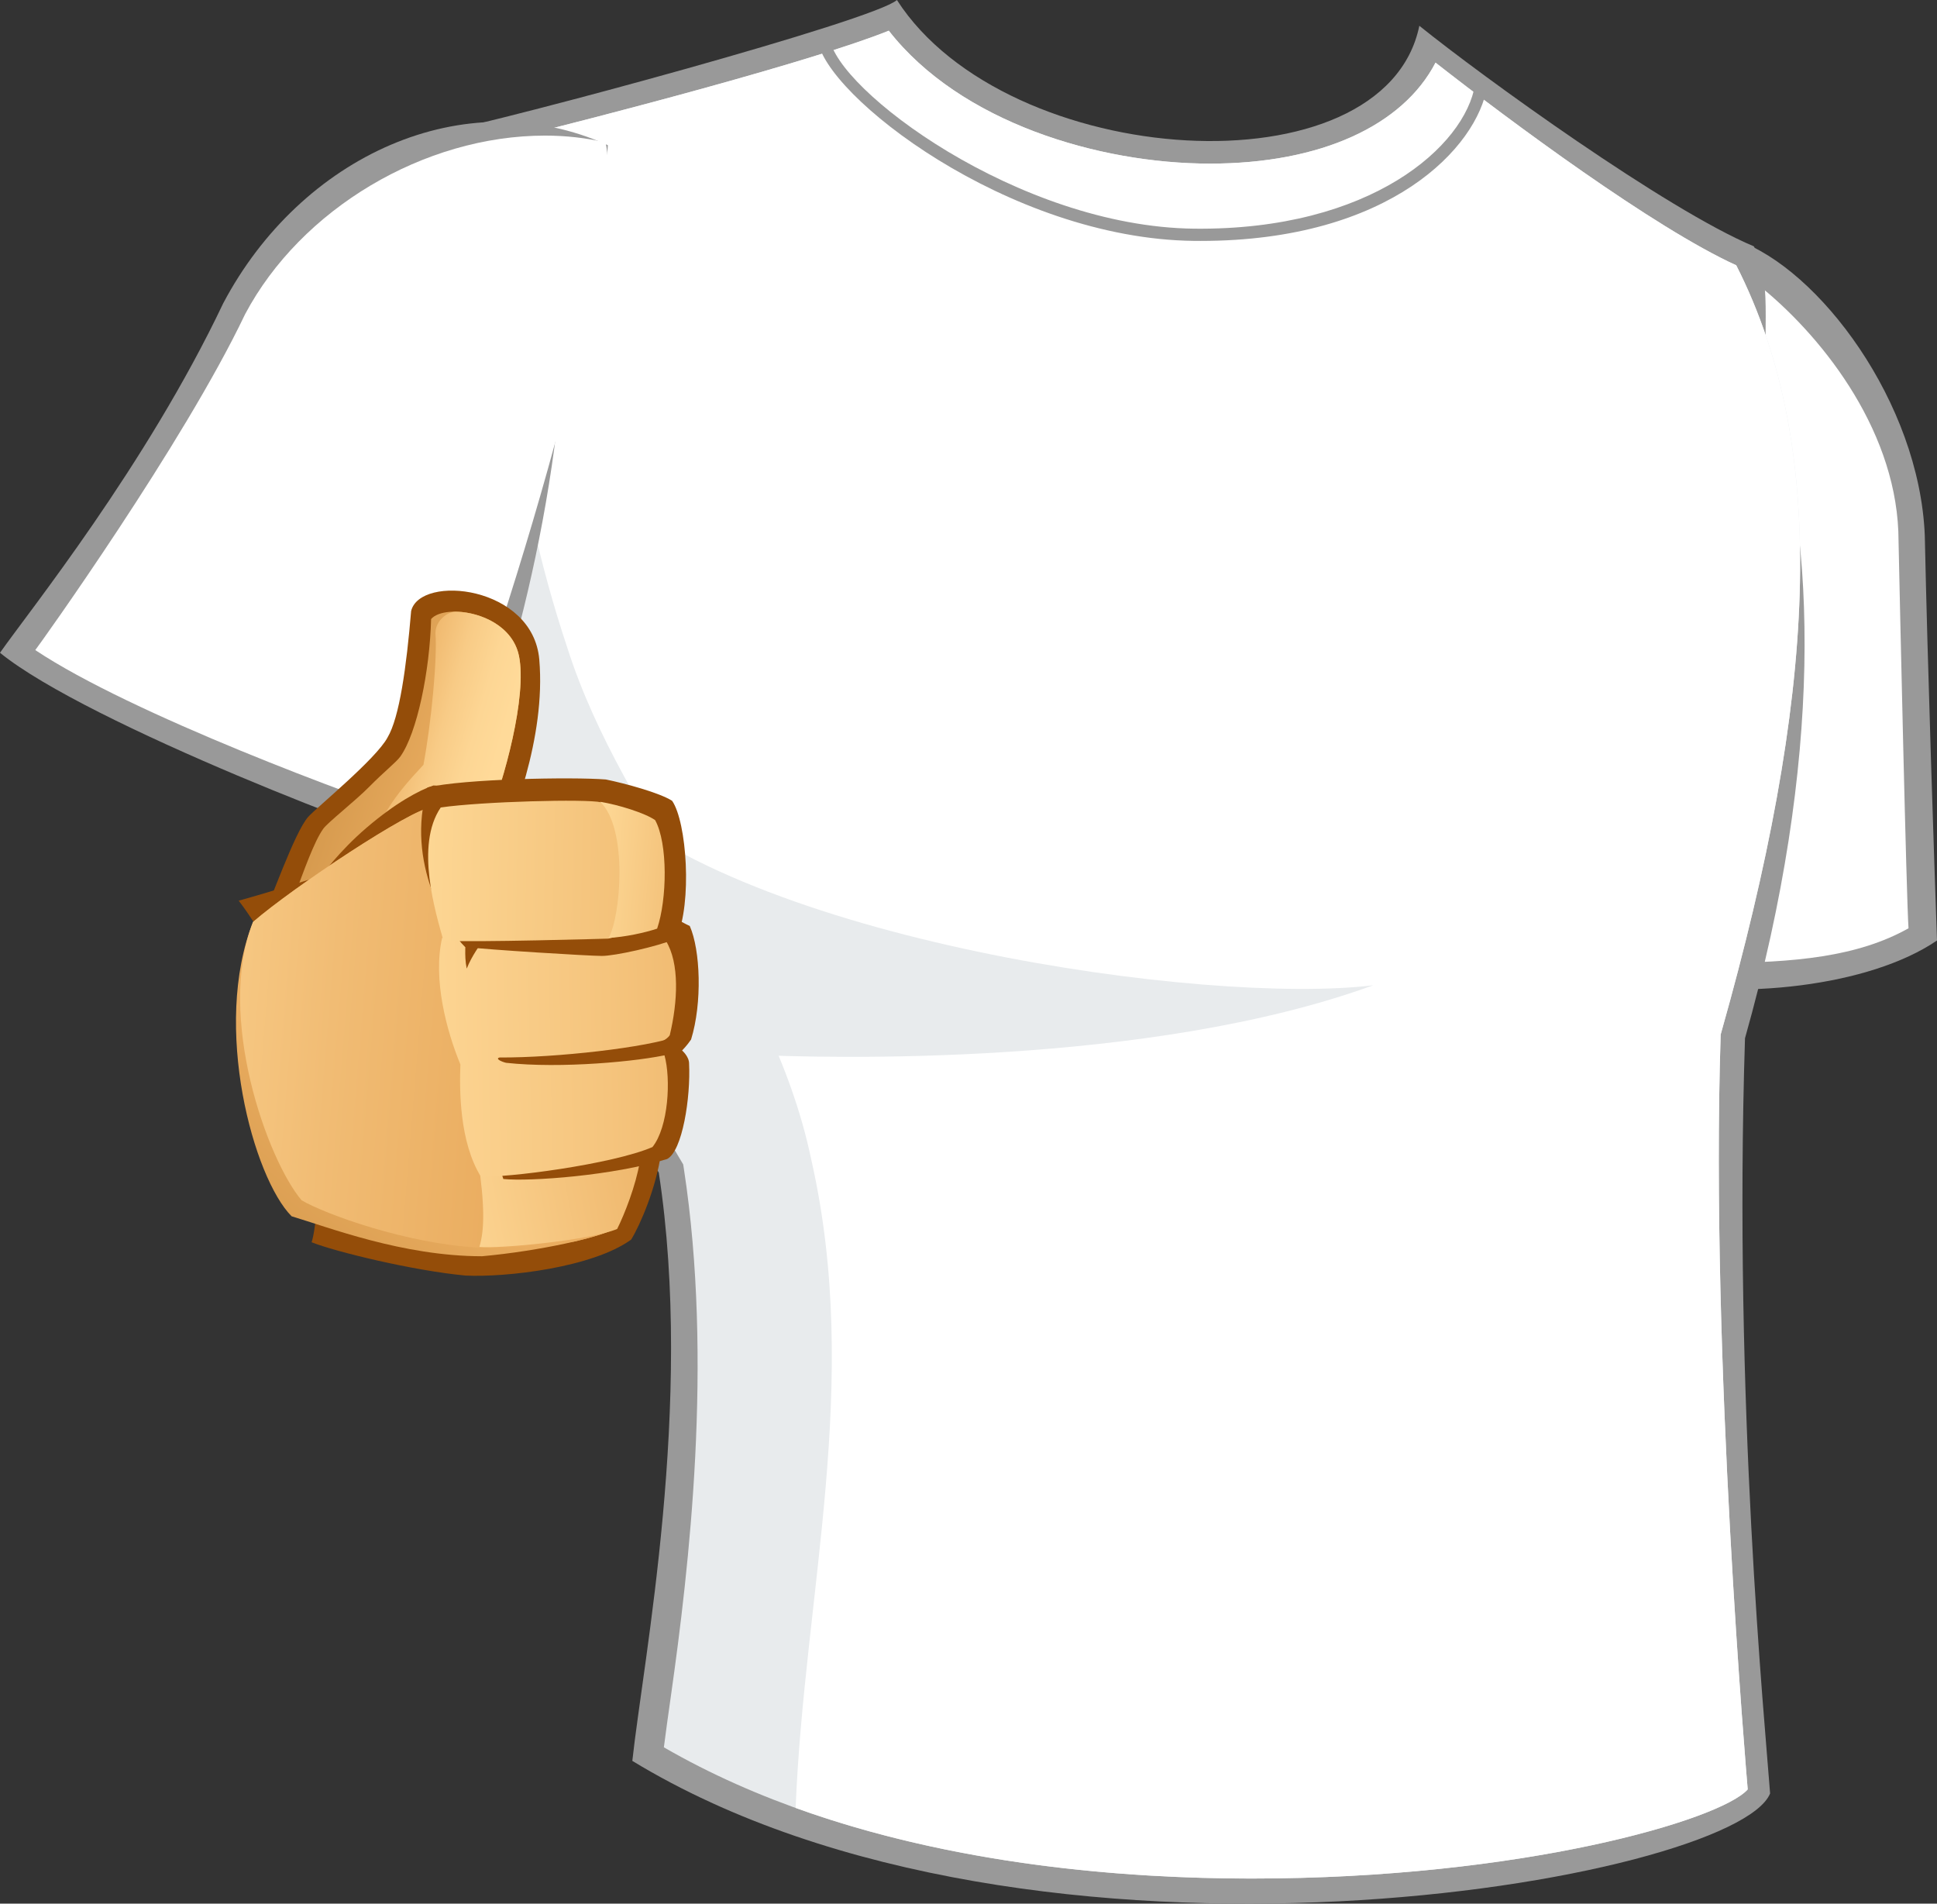 <?xml version="1.0" encoding="utf-8"?>
<!-- Generator: Adobe Illustrator 15.0.0, SVG Export Plug-In . SVG Version: 6.00 Build 0)  -->
<!DOCTYPE svg PUBLIC "-//W3C//DTD SVG 1.1//EN" "http://www.w3.org/Graphics/SVG/1.1/DTD/svg11.dtd">
<svg version="1.1" id="_x30_1_1_" xmlns="http://www.w3.org/2000/svg" xmlns:xlink="http://www.w3.org/1999/xlink" x="0px" y="0px"
	 width="1021.601px" height="1003.844px" viewBox="0 0 1021.601 1003.844" enable-background="new 0 0 1021.601 1003.844"
	 xml:space="preserve">
<rect x="0" y="0" width="1021.601" height="1003.844" fill="#333333" stroke="none"/>
<g id="Tshirt_2_">
	<g>
		<path fill="#999999" d="M916.042,126.67c43.297,15.029,96.256,85.523,99.117,155.656c1.432,67.272,5.01,173.549,6.441,213.624
			c-35.783,24.332-104.129,31.49-154.221,21.47C850.203,445.855,914.613,168.178,916.042,126.67z"/>
		<path fill="#FFFFFF" d="M904.217,507.771c-9.334,0-17.963-0.528-25.773-1.57c-6.922-53.879,18.137-190.959,35.021-283.316
			c5.59-30.579,10.184-55.704,12.877-73.427c33.105,26.086,72.595,75.138,74.863,130.722c0.842,39.638,4.26,192.974,5.369,209.331
			C979.872,504.52,946.314,507.771,904.217,507.771z"/>
	</g>
	<g>
		<path fill="#999999" d="M227.579,70.849C270.519,62.262,461.24,10.734,473.048,0c57.969,90.172,257.283,102.696,275.53,13.596
			c33.279,26.836,130.251,96.973,176.41,116.295c11.281,20.639,2.59,51.058,8.588,79.438
			c24.313,74.604,28.273,191.262-13.238,338.148c-6.131,192.288,10.496,360.955,13.238,398.265
			c-18.609,45.802-388.246,111.643-600.08-17.176c5.724-52.957,32.563-188.575,13.955-310.238
			C275.886,498.097,177.125,312.385,227.579,70.849z"/>
		<path fill="#E8EBED" d="M660.118,990.603c-87.475,0-211.317-12.14-309.984-69.2c1.009-7.999,2.345-17.437,3.826-27.917
			c9.335-65.976,22.266-175.549,6.752-276.969l-0.38-2.482l-1.284-2.158C299.075,511.118,190.703,323.681,238.179,80.58
			c42.965-9.729,185.233-46.055,230.58-64.395c37.72,48.331,110.807,70.091,169.404,70.091c58.184,0,101.694-19.956,118.955-53.243
			c39.429,30.847,115.179,87.095,158.604,106.863c50.057,98.417,41.74,228.85-7.78,404.078l-0.43,1.519l-0.051,1.575
			c-5.389,168.988,13.968,392.331,14.306,396.528C907.651,959.618,802.969,990.603,660.118,990.603z"/>
		<path fill="#FFFFFF" d="M907.461,547.068l0.051-1.575l0.43-1.519c49.521-175.229,57.837-305.661,7.78-404.078
			C872.297,120.128,796.547,63.88,757.118,33.034c-17.262,33.287-60.771,53.243-118.955,53.243
			c-58.598,0-131.685-21.76-169.404-70.091c-38.786,15.687-148.435,44.519-206.244,58.625
			c-1.453,89.567,7.467,179.073,36.629,266.558c30.058,94.467,107.349,167.465,128.818,270.521
			c26.549,117.567-3.828,228.436-8.332,341.481c82.897,29.911,172.633,37.232,240.488,37.232
			c142.851,0,247.532-30.984,261.649-47.007C921.429,939.398,902.073,716.056,907.461,547.068z"/>
		<g>
			<path fill="#999999" d="M633.2,127.048c-1.148,0-2.297-0.006-3.459-0.019c-97.918-1.101-195.215-77.092-198.538-106.27
				l6.399-0.729c3.057,26.831,99.239,99.514,192.211,100.558c93.42,1.016,142.953-43.819,148.149-76.016l6.355,1.027
				C779.2,77.332,733.64,127.048,633.2,127.048z"/>
		</g>
		<path fill="#E8EBED" d="M312.026,416.513c81.584,79.438,324.193,113.79,412.219,103.055
			c-118.084,42.94-287.695,38.646-330.635,36.498C354.965,502.392,327.054,437.982,312.026,416.513z"/>
	</g>
	<g>
		<path fill="#999999" d="M0,344.229c46.158,37.572,210.402,100.194,231.872,104.487c15.902-29.352,51.527-124.524,62.979-233.305
			c18.606-77.292,24.33-118.082,25.763-138.836c-75.858-34.352-162.097,6.082-202.89,83.374
			C76.932,245.828,15.027,322.761,0,344.229z"/>
		<path fill="#FFFFFF" d="M226.146,432.973c-38.79-12.636-156.864-56.378-207.54-90.172c2.438-3.081,78.131-108.746,110.637-177.071
			c29.409-55.491,94.415-94.224,158.185-94.224c11.133,0,21.848,1.213,31.945,3.617
			C331.188,126.017,257.628,363.798,226.146,432.973z"/>
	</g>
</g>
<g>
	<g>
		<path fill="#944D09" d="M135.906,490.223c6.844-14.749,19.31-51.263,26.683-59.516c4.314-4.826,35.815-30.548,41.786-41.787
			c6.32-10.533,10.005-37.391,12.462-66.712c4.74-19.486,64.285-13.43,67.594,25.635c3.508,41.43-14.396,85.673-23.879,107.44
			C248.968,458.974,144.331,487.061,135.906,490.223z"/>
		<linearGradient id="SVGID_1_" gradientUnits="userSpaceOnUse" x1="174.939" y1="388.748" x2="238.141" y2="409.289">
			<stop  offset="0" style="stop-color:#D4984C"/>
			<stop  offset="1" style="stop-color:#EAAD60"/>
		</linearGradient>
		<path fill="url(#SVGID_1_)" d="M155.565,471.789c4.536-12.228,10.16-28.145,14.928-34.763
			c2.419-3.363,16.924-14.718,24.226-22.119c7.904-8.021,14.361-13.053,16.441-15.989c8.839-12.454,15.511-45.107,16.21-72.494
			c7.373-8.429,41.611-3.69,46.35,19.485c4.314,21.084-7.725,65.66-16.852,87.432c0,0,19.459-0.03,20.537,4.743
			C274.772,438.817,184.331,464.333,155.565,471.789z"/>
		<linearGradient id="SVGID_2_" gradientUnits="userSpaceOnUse" x1="202.888" y1="388.385" x2="337.267" y2="426.7">
			<stop  offset="6.030000e-006" style="stop-color:#EAAD60"/>
			<stop  offset="0.07" style="stop-color:#F0B96F"/>
			<stop  offset="0.2" style="stop-color:#F8CB86"/>
			<stop  offset="0.323" style="stop-color:#FDD694"/>
			<stop  offset="0.43" style="stop-color:#FFDA99"/>
		</linearGradient>
		<path fill="url(#SVGID_2_)" d="M229.651,333.795c1.057,13.167-2.105,46.877-6.318,69.524
			c-14.22,15.273-26.007,28.725-32.653,59.512c36.188-9.997,84.923-24.245,86.726-24.749c-1.078-4.773-20.537-4.743-20.537-4.743
			c9.127-21.772,21.166-66.348,16.852-87.432c-3.217-15.729-20.014-22.945-32.783-23.334
			C235.976,322.208,229.651,327.476,229.651,333.795z"/>
	</g>
	<g>
		<path fill="#944D09" d="M125.897,474.95c18.957-5.266,43.715-13.166,43.715-13.166s8.953-12.643,23.7-25.286
			c15.248-13.071,27.812-19.8,35.288-22.292c37.566,1.753,58.281-1.057,99.016,5.967c19.297,48.748,30.959,112.641,21.067,187.5
			c-2.458,18.61-11.234,38.625-15.801,45.997c-20.362,14.747-65.835,20.019-87.431,18.962c-27.91-2.634-68.82-12.639-81.106-17.558
			C168.556,643.136,178.04,543.243,125.897,474.95z"/>
		<linearGradient id="SVGID_3_" gradientUnits="userSpaceOnUse" x1="136.455" y1="682.826" x2="207.647" y2="593.633">
			<stop  offset="0" style="stop-color:#D4984C"/>
			<stop  offset="1" style="stop-color:#EAAD60"/>
		</linearGradient>
		<path fill="url(#SVGID_3_)" d="M254.233,662.451c-41.903,0-81.459-15.449-100.421-21.067
			c-20.016-20.019-42.135-100.074-20.367-155.199c21.066-18.262,83.954-59.964,94.101-60.392c38.193,1.3,70.592,1.396,107.441,7.724
			c8.957,54.685,4.571,185.391-10.533,214.186C317.436,652.27,285.13,659.641,254.233,662.451z"/>
		<linearGradient id="SVGID_4_" gradientUnits="userSpaceOnUse" x1="267.321" y1="542.778" x2="34.426" y2="523.654">
			<stop  offset="6.030000e-006" style="stop-color:#EAAD60"/>
			<stop  offset="0.394" style="stop-color:#F1BC74"/>
			<stop  offset="1" style="stop-color:#FFDA99"/>
		</linearGradient>
		<path fill="url(#SVGID_4_)" d="M302.7,654.744c10.643-2.47,18.66-5.033,21.754-7.042c15.104-28.794,19.49-159.5,10.533-214.186
			c-36.85-6.328-69.248-6.424-107.441-7.724c-10.146,0.428-73.034,42.13-94.101,60.392c-19.662,49.858,7.728,125.704,25.633,146.77
			c12.639,7.373,55.126,22.82,93.052,24.929C272.491,658.237,286.392,656.966,302.7,654.744z"/>
		<linearGradient id="SVGID_5_" gradientUnits="userSpaceOnUse" x1="356.134" y1="518.597" x2="205.332" y2="547.321">
			<stop  offset="6.030000e-006" style="stop-color:#EAAD60"/>
			<stop  offset="1" style="stop-color:#FFDA99"/>
		</linearGradient>
		<path fill="url(#SVGID_5_)" d="M334.987,433.517c-36.85-6.328-67.668-14.152-105.859-15.453c-0.189,0.009-0.42,0.05-0.633,0.084
			c-3.271,61.726,39.957,145.986,23.635,193.388c3.508,23.524,3.508,36.867,0.699,46.001c10.533,1.047,58.635-3.515,72.682-9.486
			c3.862-7.724,9.829-22.82,11.938-35.463C344.096,572.705,343.529,485.652,334.987,433.517z"/>
		<path fill="#944D09" d="M249.144,487.59c6.143,2.104,81.282-9.834,93.22-9.481c6.32,1.58,17.029,8.248,21.421,10.18
			c5.619,12.643,6.671,40.559,0.698,59.869c-2.104,3.162-4.737,5.794-4.737,5.794s3.686,3.162,3.686,6.844
			c0.877,17.91-3.509,46.176-11.586,50.387c-28.438,8.78-72.33,11.942-86.377,10.533C261.253,611.184,250.72,504.443,249.144,487.59
			z"/>
		<linearGradient id="SVGID_6_" gradientUnits="userSpaceOnUse" x1="427.026" y1="551.982" x2="199.958" y2="556.434">
			<stop  offset="6.030000e-006" style="stop-color:#EAAD60"/>
			<stop  offset="0.47" style="stop-color:#F5C47D"/>
			<stop  offset="0.999" style="stop-color:#FFDA99"/>
		</linearGradient>
		<path fill="url(#SVGID_6_)" d="M253.528,620.316c-11.232-18.261-11.232-45.648-10.709-58.992
			c-7.371-17.905-14.568-44.944-9.654-66.711c8.43,0,16.502,2.981,16.502,2.981s48.193-8.429,69.873-8.601
			c6.499,2.545,26.862,5.708,31.601,7.023c7.376,11.851,6.323,32.301,2.109,49.86c-2.806,4.562-16.853,7.724-16.853,7.724
			s7.02,2.104,14.047,2.809c3.51,12.638,2.104,37.924-6.322,48.458C323.054,613.993,266.167,621.365,253.528,620.316z"/>
		<path fill="#944D09" d="M263.538,557.639c-2.461,0.524,0.525,2.108,3.334,2.805c28.791,3.162,70.225-0.696,86.378-4.562
			c1.229-2.629,3.157-6.668,4.038-9.477C341.663,552.372,293.206,557.811,263.538,557.639z"/>
		<path fill="#944D09" d="M254.233,496.371c-1.758-0.353-7.725-3.515-9.133-3.515c0.965,4.038-0.523,10.27,1.057,17.905
			C248.968,503.742,253.177,498.475,254.233,496.371z"/>
		<path fill="#944D09" d="M225.442,415.259c18.959-4.567,76.545-5.62,94.098-4.215c10.273,2.106,28.355,7.02,34.938,11.238
			c7.728,11.146,10.709,53.717,2.281,72.68c-10.445,4.302-32.478,9.128-39.324,9.128c-6.843,0-61.097-3.334-72.159-4.739
			C236.151,490.575,213.675,454.936,225.442,415.259z"/>
		<linearGradient id="SVGID_7_" gradientUnits="userSpaceOnUse" x1="425.752" y1="462.368" x2="205.941" y2="457.921">
			<stop  offset="6.030000e-006" style="stop-color:#EAAD60"/>
			<stop  offset="0.973" style="stop-color:#FED997"/>
			<stop  offset="1" style="stop-color:#FFDA99"/>
		</linearGradient>
		<path fill="url(#SVGID_7_)" d="M320.772,494.962c0,0-71.982,2.104-86.906,1.056c-4.037-14.571-15.1-50.21-1.404-70.225
			c22.125-3.162,76.721-4.567,84.62-2.721c5.795,1.845,22.912,8.16,28.179,11.851c4.739,13.426,0.529,46.344-3.949,54.512
			C335.78,491.54,320.772,494.962,320.772,494.962z"/>
		<linearGradient id="SVGID_8_" gradientUnits="userSpaceOnUse" x1="391.377" y1="465.023" x2="310.026" y2="457.949">
			<stop  offset="6.030000e-006" style="stop-color:#EAAD60"/>
			<stop  offset="0.973" style="stop-color:#FED997"/>
			<stop  offset="1" style="stop-color:#FFDA99"/>
		</linearGradient>
		<path fill="url(#SVGID_8_)" d="M345.521,432.464c-5.267-3.69-19.223-8.076-28.967-9.658c14.923,14.22,10.709,61.269,4.394,71.803
			c8.953-0.524,19.307-2.81,25.63-4.915C351.845,474.247,352.307,444.75,345.521,432.464z"/>
	</g>
</g>
</svg>
